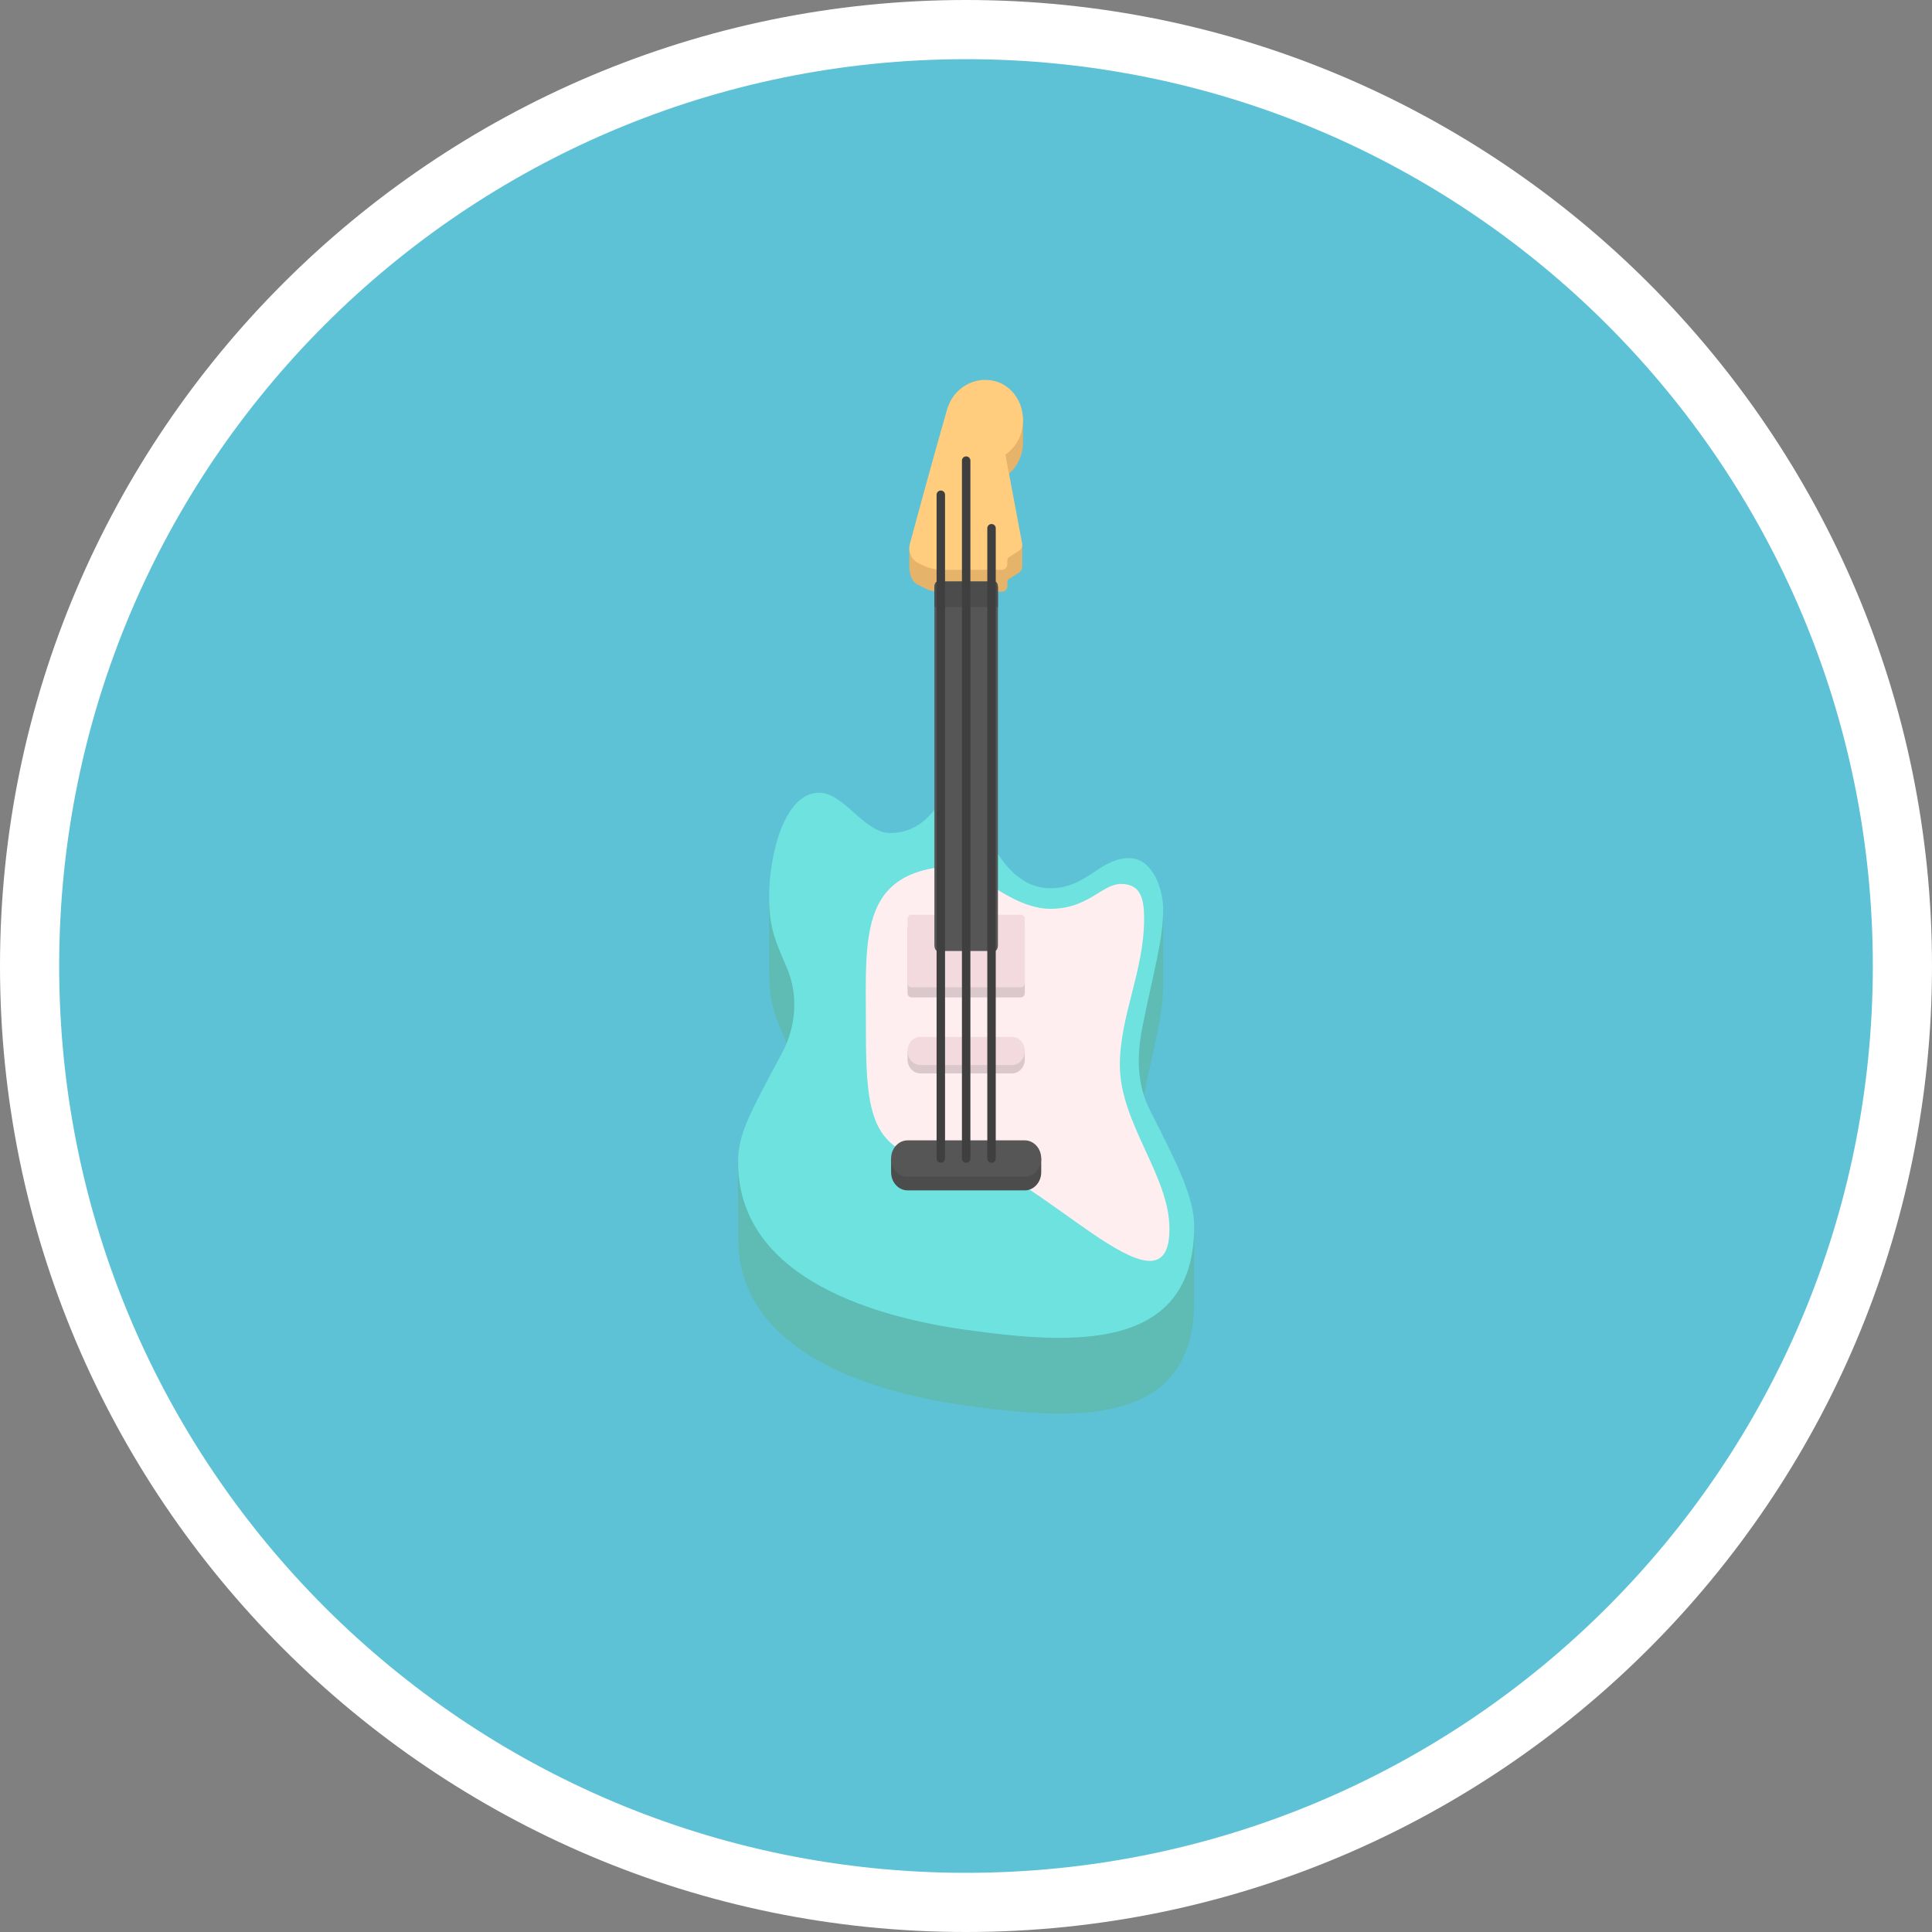<svg version="1" xmlns="http://www.w3.org/2000/svg" viewBox="0 0 300 300"><rect x="0" y="0" width="300" height="300" fill="#808080" stroke="none"/><path fill="#FFF" d="M150 300C67.29 300 0 232.71 0 150S67.29 0 150 0s150 67.29 150 150-67.29 150-150 150"/><path fill="#5EC2D7" d="M290.812 150c0 77.768-63.044 140.812-140.812 140.812S9.188 227.768 9.188 150 72.232 9.188 150 9.188 290.812 72.232 290.812 150"/><path fill="#5EBCB5" d="M178.6 184.235c-2.055-4.044-2.132-8.332-1.2-13.018 1.735-8.736 3.216-13.385 3.216-18.327v-11.77s-11.806 8.57-17.548 8.57c-7.013 0-10.52-9.186-12.354-15.01-.808-2.568-.4-7.347-.4-7.347l-1.47.018s-1.408 13.768-10.635 13.768c-4.01 0-18.778-1.834-18.778-1.834v11.77c0 4.872.99 6.864 2.763 11.022 1.802 4.227 1.416 9.127-.736 13.16-1.77 3.322-6.9 5.272-6.9 5.272s.05 8.837.05 11.716c0 17.017 18.99 23.744 35.413 26.04 16.422 2.298 35.413 3.515 35.413-16.077v-11.77s-5.027-2.62-6.837-6.18z"/><path fill="#6DE2DE" d="M178.6 172.466c-2.055-4.044-2.132-8.332-1.2-13.018 1.735-8.736 3.216-13.385 3.216-18.327 0-3.01-1.618-7.872-5.266-7.872-4.628 0-6.54 4.676-12.282 4.676-7.013 0-10.52-9.186-12.354-15.01-.808-2.568-.4-7.347-.4-7.347l-1.47.018s-1.408 13.765-10.635 13.765c-4.01 0-7.16-6.256-11-6.256-5.416 0-7.778 9.59-7.778 16.19 0 4.873.99 6.865 2.763 11.023 1.802 4.227 1.416 9.127-.736 13.16-4.935 9.254-6.85 12.497-6.85 16.99 0 17.016 18.99 23.743 35.413 26.04 16.422 2.297 35.413 3.514 35.413-16.078.002-4.496-2.653-9.72-6.837-17.954z"/><path fill="#FFEEF0" d="M150.038 134.394s7.026 6.727 13.026 6.727 8.005-3.86 11.013-3.86c3.008 0 3.582 2.23 3.582 5.357 0 8.14-3.77 15.13-3.77 22.764 0 9.02 7.705 17.16 7.705 25.42 0 15.59-21.638-10.346-31.56-10.346-14.672 0-15.575-6.027-15.575-20.793s-1.307-25.265 15.577-25.265z"/><path fill="#E5B36A" d="M156.112 73.986c1.656-1.11 2.74-3.067 2.74-5.317 0-1.286-.02-3.927-.02-3.927s-3.745-2.355-5.845-2.355c-2.656 0-4.997 1.795-5.806 4.273l-.02-.017c-2.453 7.415-3.624 11.122-5.96 18.537v2.638c0 1.3.298 2.46 1.337 2.98l1.202.597a4.668 4.668 0 0 0 2.074.485h9.763c.47 0 .848-.407.848-.91v-.593a.55.55 0 0 1 .25-.47c.63-.394.942-.592 1.565-.987.37-.234.492-.684.492-1.164V84.59c-1.04-4.243-1.56-6.365-2.618-10.61"/><path fill="#FFCD7D" d="M156.112 70.59c2.05-1.374 3.23-4.052 2.545-6.973-.506-2.154-2.104-3.89-4.145-4.425-3.25-.85-6.37 1.13-7.332 4.075l-.022-.018c-2.414 8.47-3.568 12.702-5.863 21.172-.323 1.19.2 2.46 1.24 2.98l.682.34a7.116 7.116 0 0 0 3.18.74h9.177c.47 0 .848-.406.848-.908v-.594a.55.55 0 0 1 .25-.466c.63-.395.942-.593 1.565-.988.37-.234.558-.698.474-1.153-1.03-5.514-1.55-8.27-2.596-13.785z"/><path fill="#DBC8CC" d="M158.517 154.877h-16.98c-.342 0-.618-.302-.618-.674v-9.922c0-.37.273-.67.614-.67h16.98c.342 0 .618.3.618.673v9.923c0 .372-.276.674-.617.674z"/><path fill="#F2DADE" d="M158.517 153.31h-16.98c-.342 0-.618-.3-.618-.673v-9.922c0-.372.273-.674.614-.674h16.98c.342 0 .618.305.618.677v9.922c0 .37-.276.673-.617.673z"/><path fill="#565656" d="M154.957 91.21v55.55c0 .512-.217.916-.494.916h-8.874c-.28 0-.497-.404-.497-.916V91.21c0-.498.217-.915.494-.915h8.873c.278 0 .495.417.495.916"/><path fill="#4C4C4C" d="M154.463 90.294h-8.874c-.28 0-.497.418-.497.916v3.044h9.862V91.21c0-.498-.217-.916-.494-.916m4.65 94.547h-18.17c-1.425 0-2.57-1.26-2.57-2.82v-2.12h23.312v2.12c0 1.56-1.145 2.823-2.57 2.823z"/><path fill="#DBC8CC" d="M157.126 166.683h-14.2c-1.114 0-2.006-.98-2.006-2.186v-1.305h18.214v1.305c0 1.208-.893 2.186-2.008 2.186z"/><path fill="#F2DADE" d="M157.126 165.378h-14.2c-1.114 0-2.006-.98-2.006-2.186 0-1.207.892-2.186 2.007-2.186h14.2c1.114 0 2.006.98 2.006 2.186 0 1.208-.892 2.186-2.007 2.186z"/><path fill="#565656" d="M159.113 182.72H140.94c-1.425 0-2.57-1.264-2.57-2.823 0-1.56 1.146-2.824 2.57-2.824h18.173c1.425 0 2.57 1.264 2.57 2.824 0 1.56-1.146 2.823-2.57 2.823z"/><path fill="#3F3F3F" d="M146.09 180.553a.656.656 0 0 1-.657-.656V76.827a.656.656 0 1 1 1.312 0v103.07a.655.655 0 0 1-.656.656zm3.936 0a.656.656 0 0 1-.656-.656V71.527a.656.656 0 1 1 1.312 0v108.37a.655.655 0 0 1-.656.656zm3.938 0a.656.656 0 0 1-.656-.656v-97.87a.656.656 0 1 1 1.312 0v97.87a.655.655 0 0 1-.656.656z"/></svg>